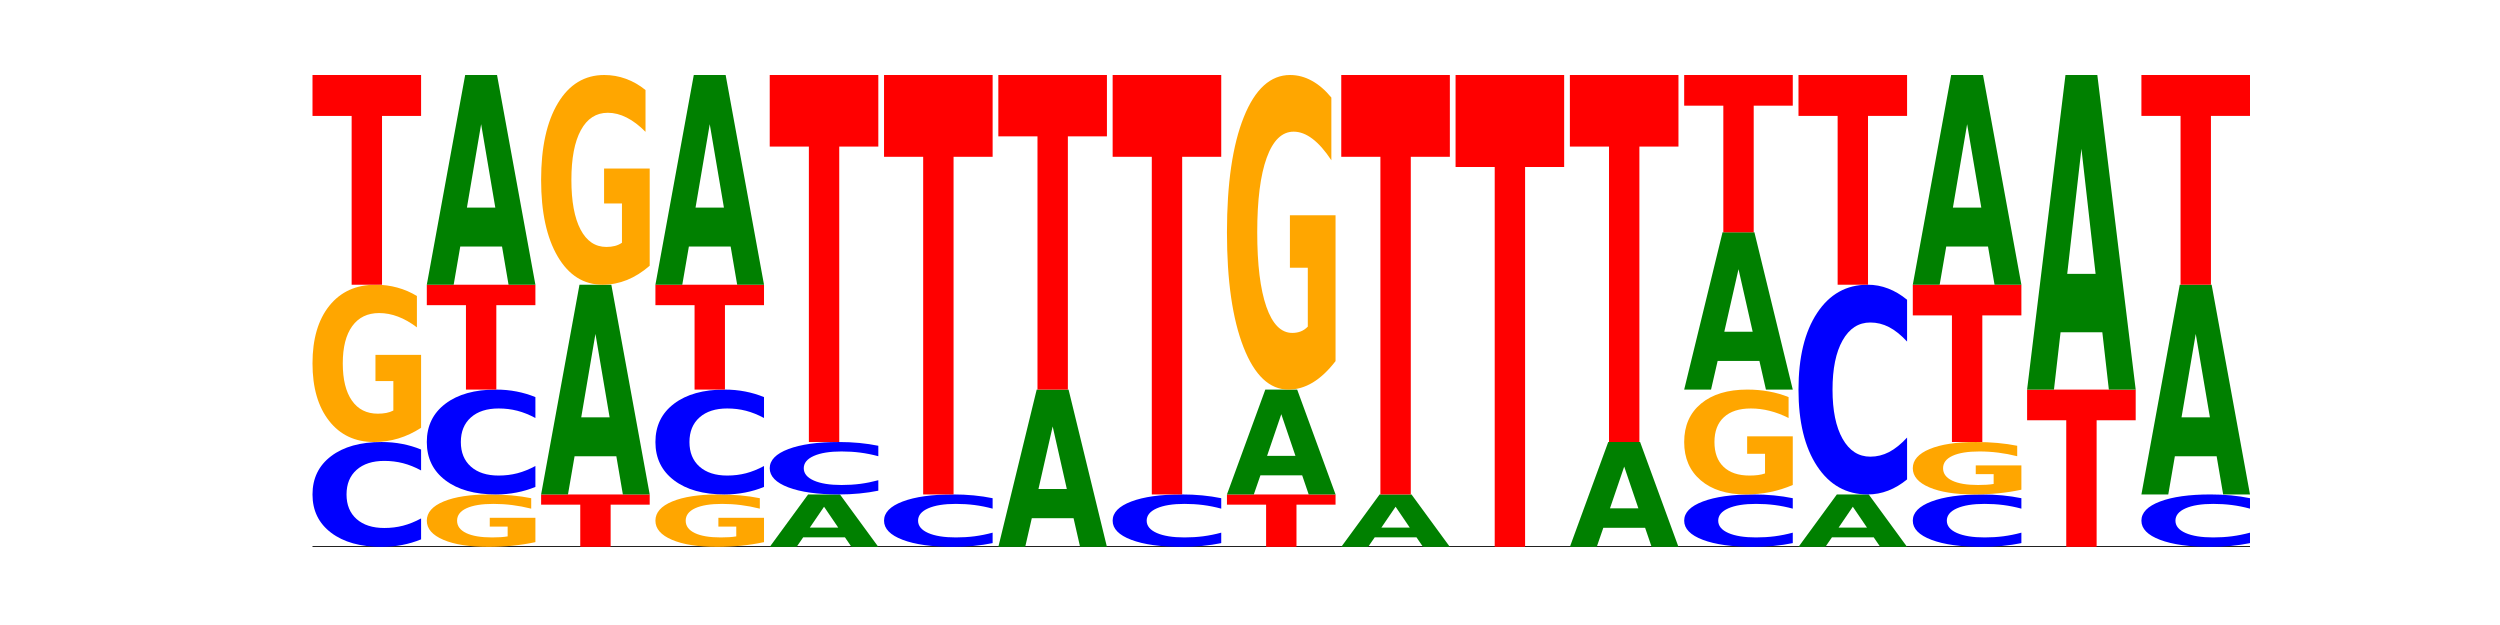 <?xml version="1.0" encoding="utf-8" standalone="no"?>
<!DOCTYPE svg PUBLIC "-//W3C//DTD SVG 1.1//EN"
  "http://www.w3.org/Graphics/SVG/1.1/DTD/svg11.dtd">
<!-- Created with matplotlib (https://matplotlib.org/) -->
<svg height="180pt" version="1.1" viewBox="0 0 720 180" width="720pt" xmlns="http://www.w3.org/2000/svg" xmlns:xlink="http://www.w3.org/1999/xlink">
 <defs>
  <style type="text/css">*{stroke-linecap:butt;stroke-linejoin:round;}</style>
 </defs>
 <g id="figure_1">
  <g id="patch_1">
   <path d="M 0 180 
L 720 180 
L 720 0 
L 0 0 
z
" style="fill:none;"/>
  </g>
  <g id="axes_1">
   <g id="line2d_1">
    <path clip-path="url(#p95291563a0)" d="M 90 157.5 
L 648 157.5 
" style="fill:none;stroke:#000000;stroke-linecap:square;stroke-width:0.5;"/>
   </g>
   <g id="patch_2">
    <path clip-path="url(#p95291563a0)" d="M 121.274 155.335 
Q 118.658 156.408 115.829 156.951 
Q 113.001 157.5 109.92 157.5 
Q 100.732 157.5 95.366 153.433 
Q 90 149.365 90 142.409 
Q 90 135.429 95.366 131.367 
Q 100.732 127.3 109.92 127.3 
Q 113.001 127.3 115.829 127.849 
Q 118.658 128.392 121.274 129.465 
L 121.274 135.485 
Q 118.635 134.062 116.074 133.401 
Q 113.513 132.74 110.684 132.74 
Q 105.61 132.74 102.702 135.316 
Q 99.802 137.887 99.802 142.409 
Q 99.802 146.913 102.702 149.49 
Q 105.61 152.06 110.684 152.06 
Q 113.513 152.06 116.074 151.399 
Q 118.635 150.731 121.274 149.309 
z
" style="fill:#0000ff;"/>
   </g>
   <g id="patch_3">
    <path clip-path="url(#p95291563a0)" d="M 121.274 123.201 
Q 118.12 125.251 114.728 126.28 
Q 111.336 127.3 107.719 127.3 
Q 99.546 127.3 94.773 121.199 
Q 90 115.098 90 104.664 
Q 90 94.109 94.857 88.054 
Q 99.722 82 108.181 82 
Q 111.441 82 114.427 82.823 
Q 117.419 83.638 120.069 85.247 
L 120.069 94.277 
Q 117.335 92.209 114.63 91.189 
Q 111.924 90.16 109.205 90.16 
Q 104.172 90.16 101.446 93.922 
Q 98.719 97.674 98.719 104.664 
Q 98.719 111.589 101.348 115.369 
Q 103.976 119.14 108.812 119.14 
Q 110.13 119.14 111.258 118.925 
Q 112.387 118.7 113.284 118.233 
L 113.284 109.755 
L 108.132 109.755 
L 108.132 102.203 
L 121.274 102.203 
z
" style="fill:#ffa600;"/>
   </g>
   <g id="patch_4">
    <path clip-path="url(#p95291563a0)" d="M 90 21.6 
L 121.274 21.6 
L 121.274 33.38 
L 110.023 33.38 
L 110.023 82 
L 101.273 82 
L 101.273 33.38 
L 90 33.38 
z
" style="fill:#ff0000;"/>
   </g>
   <g id="patch_5">
    <path clip-path="url(#p95291563a0)" d="M 154.195 156.134 
Q 151.041 156.817 147.648 157.16 
Q 144.256 157.5 140.639 157.5 
Q 132.467 157.5 127.694 155.466 
Q 122.92 153.433 122.92 149.955 
Q 122.92 146.436 127.778 144.418 
Q 132.642 142.4 141.102 142.4 
Q 144.361 142.4 147.347 142.674 
Q 150.34 142.946 152.989 143.482 
L 152.989 146.492 
Q 150.256 145.803 147.55 145.463 
Q 144.845 145.12 142.125 145.12 
Q 137.093 145.12 134.366 146.374 
Q 131.64 147.625 131.64 149.955 
Q 131.64 152.263 134.268 153.523 
Q 136.896 154.78 141.733 154.78 
Q 143.05 154.78 144.179 154.708 
Q 145.307 154.633 146.204 154.478 
L 146.204 151.652 
L 141.053 151.652 
L 141.053 149.134 
L 154.195 149.134 
z
" style="fill:#ffa600;"/>
   </g>
   <g id="patch_6">
    <path clip-path="url(#p95291563a0)" d="M 154.195 140.235 
Q 151.579 141.308 148.75 141.851 
Q 145.921 142.4 142.84 142.4 
Q 133.652 142.4 128.286 138.333 
Q 122.92 134.265 122.92 127.309 
Q 122.92 120.329 128.286 116.267 
Q 133.652 112.2 142.84 112.2 
Q 145.921 112.2 148.75 112.749 
Q 151.579 113.292 154.195 114.365 
L 154.195 120.385 
Q 151.555 118.962 148.994 118.301 
Q 146.433 117.64 143.604 117.64 
Q 138.53 117.64 135.622 120.216 
Q 132.723 122.787 132.723 127.309 
Q 132.723 131.813 135.622 134.39 
Q 138.53 136.96 143.604 136.96 
Q 146.433 136.96 148.994 136.299 
Q 151.555 135.631 154.195 134.209 
z
" style="fill:#0000ff;"/>
   </g>
   <g id="patch_7">
    <path clip-path="url(#p95291563a0)" d="M 122.92 82 
L 154.195 82 
L 154.195 87.89 
L 142.943 87.89 
L 142.943 112.2 
L 134.194 112.2 
L 134.194 87.89 
L 122.92 87.89 
z
" style="fill:#ff0000;"/>
   </g>
   <g id="patch_8">
    <path clip-path="url(#p95291563a0)" d="M 144.584 70.997 
L 132.557 70.997 
L 130.657 82 
L 122.92 82 
L 133.97 21.6 
L 143.145 21.6 
L 154.195 82 
L 146.464 82 
z
M 134.475 59.787 
L 142.647 59.787 
L 138.567 35.762 
z
" style="fill:#008000;"/>
   </g>
   <g id="patch_9">
    <path clip-path="url(#p95291563a0)" d="M 155.841 142.4 
L 187.115 142.4 
L 187.115 145.345 
L 175.864 145.345 
L 175.864 157.5 
L 167.114 157.5 
L 167.114 145.345 
L 155.841 145.345 
z
" style="fill:#ff0000;"/>
   </g>
   <g id="patch_10">
    <path clip-path="url(#p95291563a0)" d="M 177.504 131.397 
L 165.477 131.397 
L 163.578 142.4 
L 155.841 142.4 
L 166.89 82 
L 176.066 82 
L 187.115 142.4 
L 179.384 142.4 
z
M 167.395 120.187 
L 175.567 120.187 
L 171.487 96.162 
z
" style="fill:#008000;"/>
   </g>
   <g id="patch_11">
    <path clip-path="url(#p95291563a0)" d="M 187.115 76.535 
Q 183.961 79.268 180.569 80.64 
Q 177.176 82 173.56 82 
Q 165.387 82 160.614 73.865 
Q 155.841 65.73 155.841 51.819 
Q 155.841 37.745 160.698 29.672 
Q 165.562 21.6 174.022 21.6 
Q 177.281 21.6 180.267 22.698 
Q 183.26 23.783 185.909 25.929 
L 185.909 37.97 
Q 183.176 35.212 180.47 33.852 
Q 177.765 32.48 175.045 32.48 
Q 170.013 32.48 167.286 37.495 
Q 164.56 42.499 164.56 51.819 
Q 164.56 61.052 167.188 66.092 
Q 169.817 71.12 174.653 71.12 
Q 175.971 71.12 177.099 70.833 
Q 178.228 70.534 179.125 69.91 
L 179.125 58.606 
L 173.973 58.606 
L 173.973 48.537 
L 187.115 48.537 
z
" style="fill:#ffa600;"/>
   </g>
   <g id="patch_12">
    <path clip-path="url(#p95291563a0)" d="M 220.035 156.134 
Q 216.881 156.817 213.489 157.16 
Q 210.097 157.5 206.48 157.5 
Q 198.307 157.5 193.534 155.466 
Q 188.761 153.433 188.761 149.955 
Q 188.761 146.436 193.618 144.418 
Q 198.483 142.4 206.943 142.4 
Q 210.202 142.4 213.188 142.674 
Q 216.18 142.946 218.83 143.482 
L 218.83 146.492 
Q 216.096 145.803 213.391 145.463 
Q 210.685 145.12 207.966 145.12 
Q 202.933 145.12 200.207 146.374 
Q 197.48 147.625 197.48 149.955 
Q 197.48 152.263 200.109 153.523 
Q 202.737 154.78 207.573 154.78 
Q 208.891 154.78 210.019 154.708 
Q 211.148 154.633 212.045 154.478 
L 212.045 151.652 
L 206.893 151.652 
L 206.893 149.134 
L 220.035 149.134 
z
" style="fill:#ffa600;"/>
   </g>
   <g id="patch_13">
    <path clip-path="url(#p95291563a0)" d="M 220.035 140.235 
Q 217.419 141.308 214.591 141.851 
Q 211.762 142.4 208.681 142.4 
Q 199.493 142.4 194.127 138.333 
Q 188.761 134.265 188.761 127.309 
Q 188.761 120.329 194.127 116.267 
Q 199.493 112.2 208.681 112.2 
Q 211.762 112.2 214.591 112.749 
Q 217.419 113.292 220.035 114.365 
L 220.035 120.385 
Q 217.396 118.962 214.835 118.301 
Q 212.274 117.64 209.445 117.64 
Q 204.371 117.64 201.463 120.216 
Q 198.563 122.787 198.563 127.309 
Q 198.563 131.813 201.463 134.39 
Q 204.371 136.96 209.445 136.96 
Q 212.274 136.96 214.835 136.299 
Q 217.396 135.631 220.035 134.209 
z
" style="fill:#0000ff;"/>
   </g>
   <g id="patch_14">
    <path clip-path="url(#p95291563a0)" d="M 188.761 82 
L 220.035 82 
L 220.035 87.89 
L 208.784 87.89 
L 208.784 112.2 
L 200.034 112.2 
L 200.034 87.89 
L 188.761 87.89 
z
" style="fill:#ff0000;"/>
   </g>
   <g id="patch_15">
    <path clip-path="url(#p95291563a0)" d="M 210.425 70.997 
L 198.397 70.997 
L 196.498 82 
L 188.761 82 
L 199.81 21.6 
L 208.986 21.6 
L 220.035 82 
L 212.305 82 
z
M 200.315 59.787 
L 208.487 59.787 
L 204.408 35.762 
z
" style="fill:#008000;"/>
   </g>
   <g id="patch_16">
    <path clip-path="url(#p95291563a0)" d="M 243.345 154.749 
L 231.318 154.749 
L 229.418 157.5 
L 221.681 157.5 
L 232.731 142.4 
L 241.906 142.4 
L 252.956 157.5 
L 245.225 157.5 
z
M 233.236 151.947 
L 241.408 151.947 
L 237.328 145.94 
z
" style="fill:#008000;"/>
   </g>
   <g id="patch_17">
    <path clip-path="url(#p95291563a0)" d="M 252.956 141.318 
Q 250.34 141.854 247.511 142.126 
Q 244.682 142.4 241.601 142.4 
Q 232.414 142.4 227.047 140.366 
Q 221.681 138.333 221.681 134.855 
Q 221.681 131.364 227.047 129.334 
Q 232.414 127.3 241.601 127.3 
Q 244.682 127.3 247.511 127.574 
Q 250.34 127.846 252.956 128.382 
L 252.956 131.392 
Q 250.316 130.681 247.755 130.351 
Q 245.194 130.02 242.366 130.02 
Q 237.291 130.02 234.383 131.308 
Q 231.484 132.593 231.484 134.855 
Q 231.484 137.107 234.383 138.395 
Q 237.291 139.68 242.366 139.68 
Q 245.194 139.68 247.755 139.349 
Q 250.316 139.016 252.956 138.305 
z
" style="fill:#0000ff;"/>
   </g>
   <g id="patch_18">
    <path clip-path="url(#p95291563a0)" d="M 221.681 21.6 
L 252.956 21.6 
L 252.956 42.214 
L 241.704 42.214 
L 241.704 127.3 
L 232.955 127.3 
L 232.955 42.214 
L 221.681 42.214 
z
" style="fill:#ff0000;"/>
   </g>
   <g id="patch_19">
    <path clip-path="url(#p95291563a0)" d="M 285.876 156.418 
Q 283.26 156.954 280.431 157.226 
Q 277.602 157.5 274.522 157.5 
Q 265.334 157.5 259.968 155.466 
Q 254.602 153.433 254.602 149.955 
Q 254.602 146.464 259.968 144.434 
Q 265.334 142.4 274.522 142.4 
Q 277.602 142.4 280.431 142.674 
Q 283.26 142.946 285.876 143.482 
L 285.876 146.492 
Q 283.236 145.781 280.676 145.451 
Q 278.115 145.12 275.286 145.12 
Q 270.211 145.12 267.304 146.408 
Q 264.404 147.693 264.404 149.955 
Q 264.404 152.207 267.304 153.495 
Q 270.211 154.78 275.286 154.78 
Q 278.115 154.78 280.676 154.449 
Q 283.236 154.116 285.876 153.405 
z
" style="fill:#0000ff;"/>
   </g>
   <g id="patch_20">
    <path clip-path="url(#p95291563a0)" d="M 254.602 21.6 
L 285.876 21.6 
L 285.876 45.159 
L 274.625 45.159 
L 274.625 142.4 
L 265.875 142.4 
L 265.875 45.159 
L 254.602 45.159 
z
" style="fill:#ff0000;"/>
   </g>
   <g id="patch_21">
    <path clip-path="url(#p95291563a0)" d="M 309.186 149.248 
L 297.158 149.248 
L 295.259 157.5 
L 287.522 157.5 
L 298.571 112.2 
L 307.747 112.2 
L 318.796 157.5 
L 311.066 157.5 
z
M 299.077 140.84 
L 307.248 140.84 
L 303.169 122.821 
z
" style="fill:#008000;"/>
   </g>
   <g id="patch_22">
    <path clip-path="url(#p95291563a0)" d="M 287.522 21.6 
L 318.796 21.6 
L 318.796 39.27 
L 307.545 39.27 
L 307.545 112.2 
L 298.795 112.2 
L 298.795 39.27 
L 287.522 39.27 
z
" style="fill:#ff0000;"/>
   </g>
   <g id="patch_23">
    <path clip-path="url(#p95291563a0)" d="M 351.717 156.418 
Q 349.101 156.954 346.272 157.226 
Q 343.443 157.5 340.362 157.5 
Q 331.175 157.5 325.809 155.466 
Q 320.442 153.433 320.442 149.955 
Q 320.442 146.464 325.809 144.434 
Q 331.175 142.4 340.362 142.4 
Q 343.443 142.4 346.272 142.674 
Q 349.101 142.946 351.717 143.482 
L 351.717 146.492 
Q 349.077 145.781 346.516 145.451 
Q 343.955 145.12 341.127 145.12 
Q 336.052 145.12 333.144 146.408 
Q 330.245 147.693 330.245 149.955 
Q 330.245 152.207 333.144 153.495 
Q 336.052 154.78 341.127 154.78 
Q 343.955 154.78 346.516 154.449 
Q 349.077 154.116 351.717 153.405 
z
" style="fill:#0000ff;"/>
   </g>
   <g id="patch_24">
    <path clip-path="url(#p95291563a0)" d="M 320.442 21.6 
L 351.717 21.6 
L 351.717 45.159 
L 340.465 45.159 
L 340.465 142.4 
L 331.716 142.4 
L 331.716 45.159 
L 320.442 45.159 
z
" style="fill:#ff0000;"/>
   </g>
   <g id="patch_25">
    <path clip-path="url(#p95291563a0)" d="M 353.363 142.4 
L 384.637 142.4 
L 384.637 145.345 
L 373.386 145.345 
L 373.386 157.5 
L 364.636 157.5 
L 364.636 145.345 
L 353.363 145.345 
z
" style="fill:#ff0000;"/>
   </g>
   <g id="patch_26">
    <path clip-path="url(#p95291563a0)" d="M 375.027 136.899 
L 362.999 136.899 
L 361.1 142.4 
L 353.363 142.4 
L 364.412 112.2 
L 373.588 112.2 
L 384.637 142.4 
L 376.907 142.4 
z
M 364.917 131.293 
L 373.089 131.293 
L 369.01 119.281 
z
" style="fill:#008000;"/>
   </g>
   <g id="patch_27">
    <path clip-path="url(#p95291563a0)" d="M 384.637 104.003 
Q 381.483 108.101 378.091 110.16 
Q 374.698 112.2 371.082 112.2 
Q 362.909 112.2 358.136 99.998 
Q 353.363 87.795 353.363 66.928 
Q 353.363 45.817 358.22 33.709 
Q 363.084 21.6 371.544 21.6 
Q 374.803 21.6 377.789 23.247 
Q 380.782 24.875 383.432 28.094 
L 383.432 46.154 
Q 380.698 42.018 377.993 39.978 
Q 375.287 37.92 372.568 37.92 
Q 367.535 37.92 364.809 45.443 
Q 362.082 52.948 362.082 66.928 
Q 362.082 80.777 364.71 88.338 
Q 367.339 95.88 372.175 95.88 
Q 373.493 95.88 374.621 95.45 
Q 375.75 95.001 376.647 94.065 
L 376.647 77.109 
L 371.495 77.109 
L 371.495 62.006 
L 384.637 62.006 
z
" style="fill:#ffa600;"/>
   </g>
   <g id="patch_28">
    <path clip-path="url(#p95291563a0)" d="M 407.947 154.749 
L 395.919 154.749 
L 394.02 157.5 
L 386.283 157.5 
L 397.332 142.4 
L 406.508 142.4 
L 417.558 157.5 
L 409.827 157.5 
z
M 397.838 151.947 
L 406.009 151.947 
L 401.93 145.94 
z
" style="fill:#008000;"/>
   </g>
   <g id="patch_29">
    <path clip-path="url(#p95291563a0)" d="M 386.283 21.6 
L 417.558 21.6 
L 417.558 45.159 
L 406.306 45.159 
L 406.306 142.4 
L 397.556 142.4 
L 397.556 45.159 
L 386.283 45.159 
z
" style="fill:#ff0000;"/>
   </g>
   <g id="patch_30">
    <path clip-path="url(#p95291563a0)" d="M 419.204 21.6 
L 450.478 21.6 
L 450.478 48.104 
L 439.226 48.104 
L 439.226 157.5 
L 430.477 157.5 
L 430.477 48.104 
L 419.204 48.104 
z
" style="fill:#ff0000;"/>
   </g>
   <g id="patch_31">
    <path clip-path="url(#p95291563a0)" d="M 473.788 151.999 
L 461.76 151.999 
L 459.861 157.5 
L 452.124 157.5 
L 463.173 127.3 
L 472.349 127.3 
L 483.398 157.5 
L 475.668 157.5 
z
M 463.678 146.393 
L 471.85 146.393 
L 467.771 134.381 
z
" style="fill:#008000;"/>
   </g>
   <g id="patch_32">
    <path clip-path="url(#p95291563a0)" d="M 452.124 21.6 
L 483.398 21.6 
L 483.398 42.214 
L 472.147 42.214 
L 472.147 127.3 
L 463.397 127.3 
L 463.397 42.214 
L 452.124 42.214 
z
" style="fill:#ff0000;"/>
   </g>
   <g id="patch_33">
    <path clip-path="url(#p95291563a0)" d="M 516.319 156.418 
Q 513.703 156.954 510.874 157.226 
Q 508.045 157.5 504.964 157.5 
Q 495.776 157.5 490.41 155.466 
Q 485.044 153.433 485.044 149.955 
Q 485.044 146.464 490.41 144.434 
Q 495.776 142.4 504.964 142.4 
Q 508.045 142.4 510.874 142.674 
Q 513.703 142.946 516.319 143.482 
L 516.319 146.492 
Q 513.679 145.781 511.118 145.451 
Q 508.557 145.12 505.728 145.12 
Q 500.654 145.12 497.746 146.408 
Q 494.847 147.693 494.847 149.955 
Q 494.847 152.207 497.746 153.495 
Q 500.654 154.78 505.728 154.78 
Q 508.557 154.78 511.118 154.449 
Q 513.679 154.116 516.319 153.405 
z
" style="fill:#0000ff;"/>
   </g>
   <g id="patch_34">
    <path clip-path="url(#p95291563a0)" d="M 516.319 139.668 
Q 513.165 141.034 509.772 141.72 
Q 506.38 142.4 502.763 142.4 
Q 494.591 142.4 489.817 138.333 
Q 485.044 134.265 485.044 127.309 
Q 485.044 120.272 489.902 116.236 
Q 494.766 112.2 503.226 112.2 
Q 506.485 112.2 509.471 112.749 
Q 512.464 113.292 515.113 114.365 
L 515.113 120.385 
Q 512.38 119.006 509.674 118.326 
Q 506.969 117.64 504.249 117.64 
Q 499.217 117.64 496.49 120.148 
Q 493.763 122.649 493.763 127.309 
Q 493.763 131.926 496.392 134.446 
Q 499.02 136.96 503.857 136.96 
Q 505.174 136.96 506.303 136.817 
Q 507.431 136.667 508.328 136.355 
L 508.328 130.703 
L 503.177 130.703 
L 503.177 125.669 
L 516.319 125.669 
z
" style="fill:#ffa600;"/>
   </g>
   <g id="patch_35">
    <path clip-path="url(#p95291563a0)" d="M 506.708 103.948 
L 494.68 103.948 
L 492.781 112.2 
L 485.044 112.2 
L 496.094 66.9 
L 505.269 66.9 
L 516.319 112.2 
L 508.588 112.2 
z
M 496.599 95.54 
L 504.771 95.54 
L 500.691 77.521 
z
" style="fill:#008000;"/>
   </g>
   <g id="patch_36">
    <path clip-path="url(#p95291563a0)" d="M 485.044 21.6 
L 516.319 21.6 
L 516.319 30.435 
L 505.067 30.435 
L 505.067 66.9 
L 496.318 66.9 
L 496.318 30.435 
L 485.044 30.435 
z
" style="fill:#ff0000;"/>
   </g>
   <g id="patch_37">
    <path clip-path="url(#p95291563a0)" d="M 539.628 154.749 
L 527.601 154.749 
L 525.702 157.5 
L 517.965 157.5 
L 529.014 142.4 
L 538.19 142.4 
L 549.239 157.5 
L 541.508 157.5 
z
M 529.519 151.947 
L 537.691 151.947 
L 533.611 145.94 
z
" style="fill:#008000;"/>
   </g>
   <g id="patch_38">
    <path clip-path="url(#p95291563a0)" d="M 549.239 138.071 
Q 546.623 140.217 543.794 141.302 
Q 540.965 142.4 537.884 142.4 
Q 528.697 142.4 523.331 134.265 
Q 517.965 126.13 517.965 112.219 
Q 517.965 98.257 523.331 90.135 
Q 528.697 82 537.884 82 
Q 540.965 82 543.794 83.098 
Q 546.623 84.183 549.239 86.329 
L 549.239 98.37 
Q 546.599 95.525 544.038 94.202 
Q 541.477 92.88 538.649 92.88 
Q 533.574 92.88 530.667 98.033 
Q 527.767 103.173 527.767 112.219 
Q 527.767 121.227 530.667 126.38 
Q 533.574 131.52 538.649 131.52 
Q 541.477 131.52 544.038 130.198 
Q 546.599 128.863 549.239 126.018 
z
" style="fill:#0000ff;"/>
   </g>
   <g id="patch_39">
    <path clip-path="url(#p95291563a0)" d="M 517.965 21.6 
L 549.239 21.6 
L 549.239 33.38 
L 537.987 33.38 
L 537.987 82 
L 529.238 82 
L 529.238 33.38 
L 517.965 33.38 
z
" style="fill:#ff0000;"/>
   </g>
   <g id="patch_40">
    <path clip-path="url(#p95291563a0)" d="M 582.159 156.418 
Q 579.543 156.954 576.714 157.226 
Q 573.886 157.5 570.805 157.5 
Q 561.617 157.5 556.251 155.466 
Q 550.885 153.433 550.885 149.955 
Q 550.885 146.464 556.251 144.434 
Q 561.617 142.4 570.805 142.4 
Q 573.886 142.4 576.714 142.674 
Q 579.543 142.946 582.159 143.482 
L 582.159 146.492 
Q 579.52 145.781 576.959 145.451 
Q 574.398 145.12 571.569 145.12 
Q 566.495 145.12 563.587 146.408 
Q 560.687 147.693 560.687 149.955 
Q 560.687 152.207 563.587 153.495 
Q 566.495 154.78 571.569 154.78 
Q 574.398 154.78 576.959 154.449 
Q 579.52 154.116 582.159 153.405 
z
" style="fill:#0000ff;"/>
   </g>
   <g id="patch_41">
    <path clip-path="url(#p95291563a0)" d="M 582.159 141.034 
Q 579.005 141.717 575.613 142.06 
Q 572.22 142.4 568.604 142.4 
Q 560.431 142.4 555.658 140.366 
Q 550.885 138.333 550.885 134.855 
Q 550.885 131.336 555.742 129.318 
Q 560.606 127.3 569.066 127.3 
Q 572.326 127.3 575.311 127.574 
Q 578.304 127.846 580.954 128.382 
L 580.954 131.392 
Q 578.22 130.703 575.515 130.363 
Q 572.809 130.02 570.09 130.02 
Q 565.057 130.02 562.331 131.274 
Q 559.604 132.525 559.604 134.855 
Q 559.604 137.163 562.233 138.423 
Q 564.861 139.68 569.697 139.68 
Q 571.015 139.68 572.143 139.608 
Q 573.272 139.533 574.169 139.378 
L 574.169 136.552 
L 569.017 136.552 
L 569.017 134.034 
L 582.159 134.034 
z
" style="fill:#ffa600;"/>
   </g>
   <g id="patch_42">
    <path clip-path="url(#p95291563a0)" d="M 550.885 82 
L 582.159 82 
L 582.159 90.835 
L 570.908 90.835 
L 570.908 127.3 
L 562.158 127.3 
L 562.158 90.835 
L 550.885 90.835 
z
" style="fill:#ff0000;"/>
   </g>
   <g id="patch_43">
    <path clip-path="url(#p95291563a0)" d="M 572.549 70.997 
L 560.521 70.997 
L 558.622 82 
L 550.885 82 
L 561.934 21.6 
L 571.11 21.6 
L 582.159 82 
L 574.429 82 
z
M 562.439 59.787 
L 570.611 59.787 
L 566.532 35.762 
z
" style="fill:#008000;"/>
   </g>
   <g id="patch_44">
    <path clip-path="url(#p95291563a0)" d="M 583.805 112.2 
L 615.08 112.2 
L 615.08 121.035 
L 603.828 121.035 
L 603.828 157.5 
L 595.079 157.5 
L 595.079 121.035 
L 583.805 121.035 
z
" style="fill:#ff0000;"/>
   </g>
   <g id="patch_45">
    <path clip-path="url(#p95291563a0)" d="M 605.469 95.695 
L 593.441 95.695 
L 591.542 112.2 
L 583.805 112.2 
L 594.855 21.6 
L 604.03 21.6 
L 615.08 112.2 
L 607.349 112.2 
z
M 595.36 78.88 
L 603.532 78.88 
L 599.452 42.842 
z
" style="fill:#008000;"/>
   </g>
   <g id="patch_46">
    <path clip-path="url(#p95291563a0)" d="M 648 156.418 
Q 645.384 156.954 642.555 157.226 
Q 639.726 157.5 636.645 157.5 
Q 627.458 157.5 622.092 155.466 
Q 616.726 153.433 616.726 149.955 
Q 616.726 146.464 622.092 144.434 
Q 627.458 142.4 636.645 142.4 
Q 639.726 142.4 642.555 142.674 
Q 645.384 142.946 648 143.482 
L 648 146.492 
Q 645.36 145.781 642.799 145.451 
Q 640.239 145.12 637.41 145.12 
Q 632.335 145.12 629.428 146.408 
Q 626.528 147.693 626.528 149.955 
Q 626.528 152.207 629.428 153.495 
Q 632.335 154.78 637.41 154.78 
Q 640.239 154.78 642.799 154.449 
Q 645.36 154.116 648 153.405 
z
" style="fill:#0000ff;"/>
   </g>
   <g id="patch_47">
    <path clip-path="url(#p95291563a0)" d="M 638.389 131.397 
L 626.362 131.397 
L 624.463 142.4 
L 616.726 142.4 
L 627.775 82 
L 636.951 82 
L 648 142.4 
L 640.269 142.4 
z
M 628.28 120.187 
L 636.452 120.187 
L 632.372 96.162 
z
" style="fill:#008000;"/>
   </g>
   <g id="patch_48">
    <path clip-path="url(#p95291563a0)" d="M 616.726 21.6 
L 648 21.6 
L 648 33.38 
L 636.749 33.38 
L 636.749 82 
L 627.999 82 
L 627.999 33.38 
L 616.726 33.38 
z
" style="fill:#ff0000;"/>
   </g>
  </g>
 </g>
 <defs>
  <clipPath id="p95291563a0">
   <rect height="135.9" width="558" x="90" y="21.6"/>
  </clipPath>
 </defs>
</svg>
